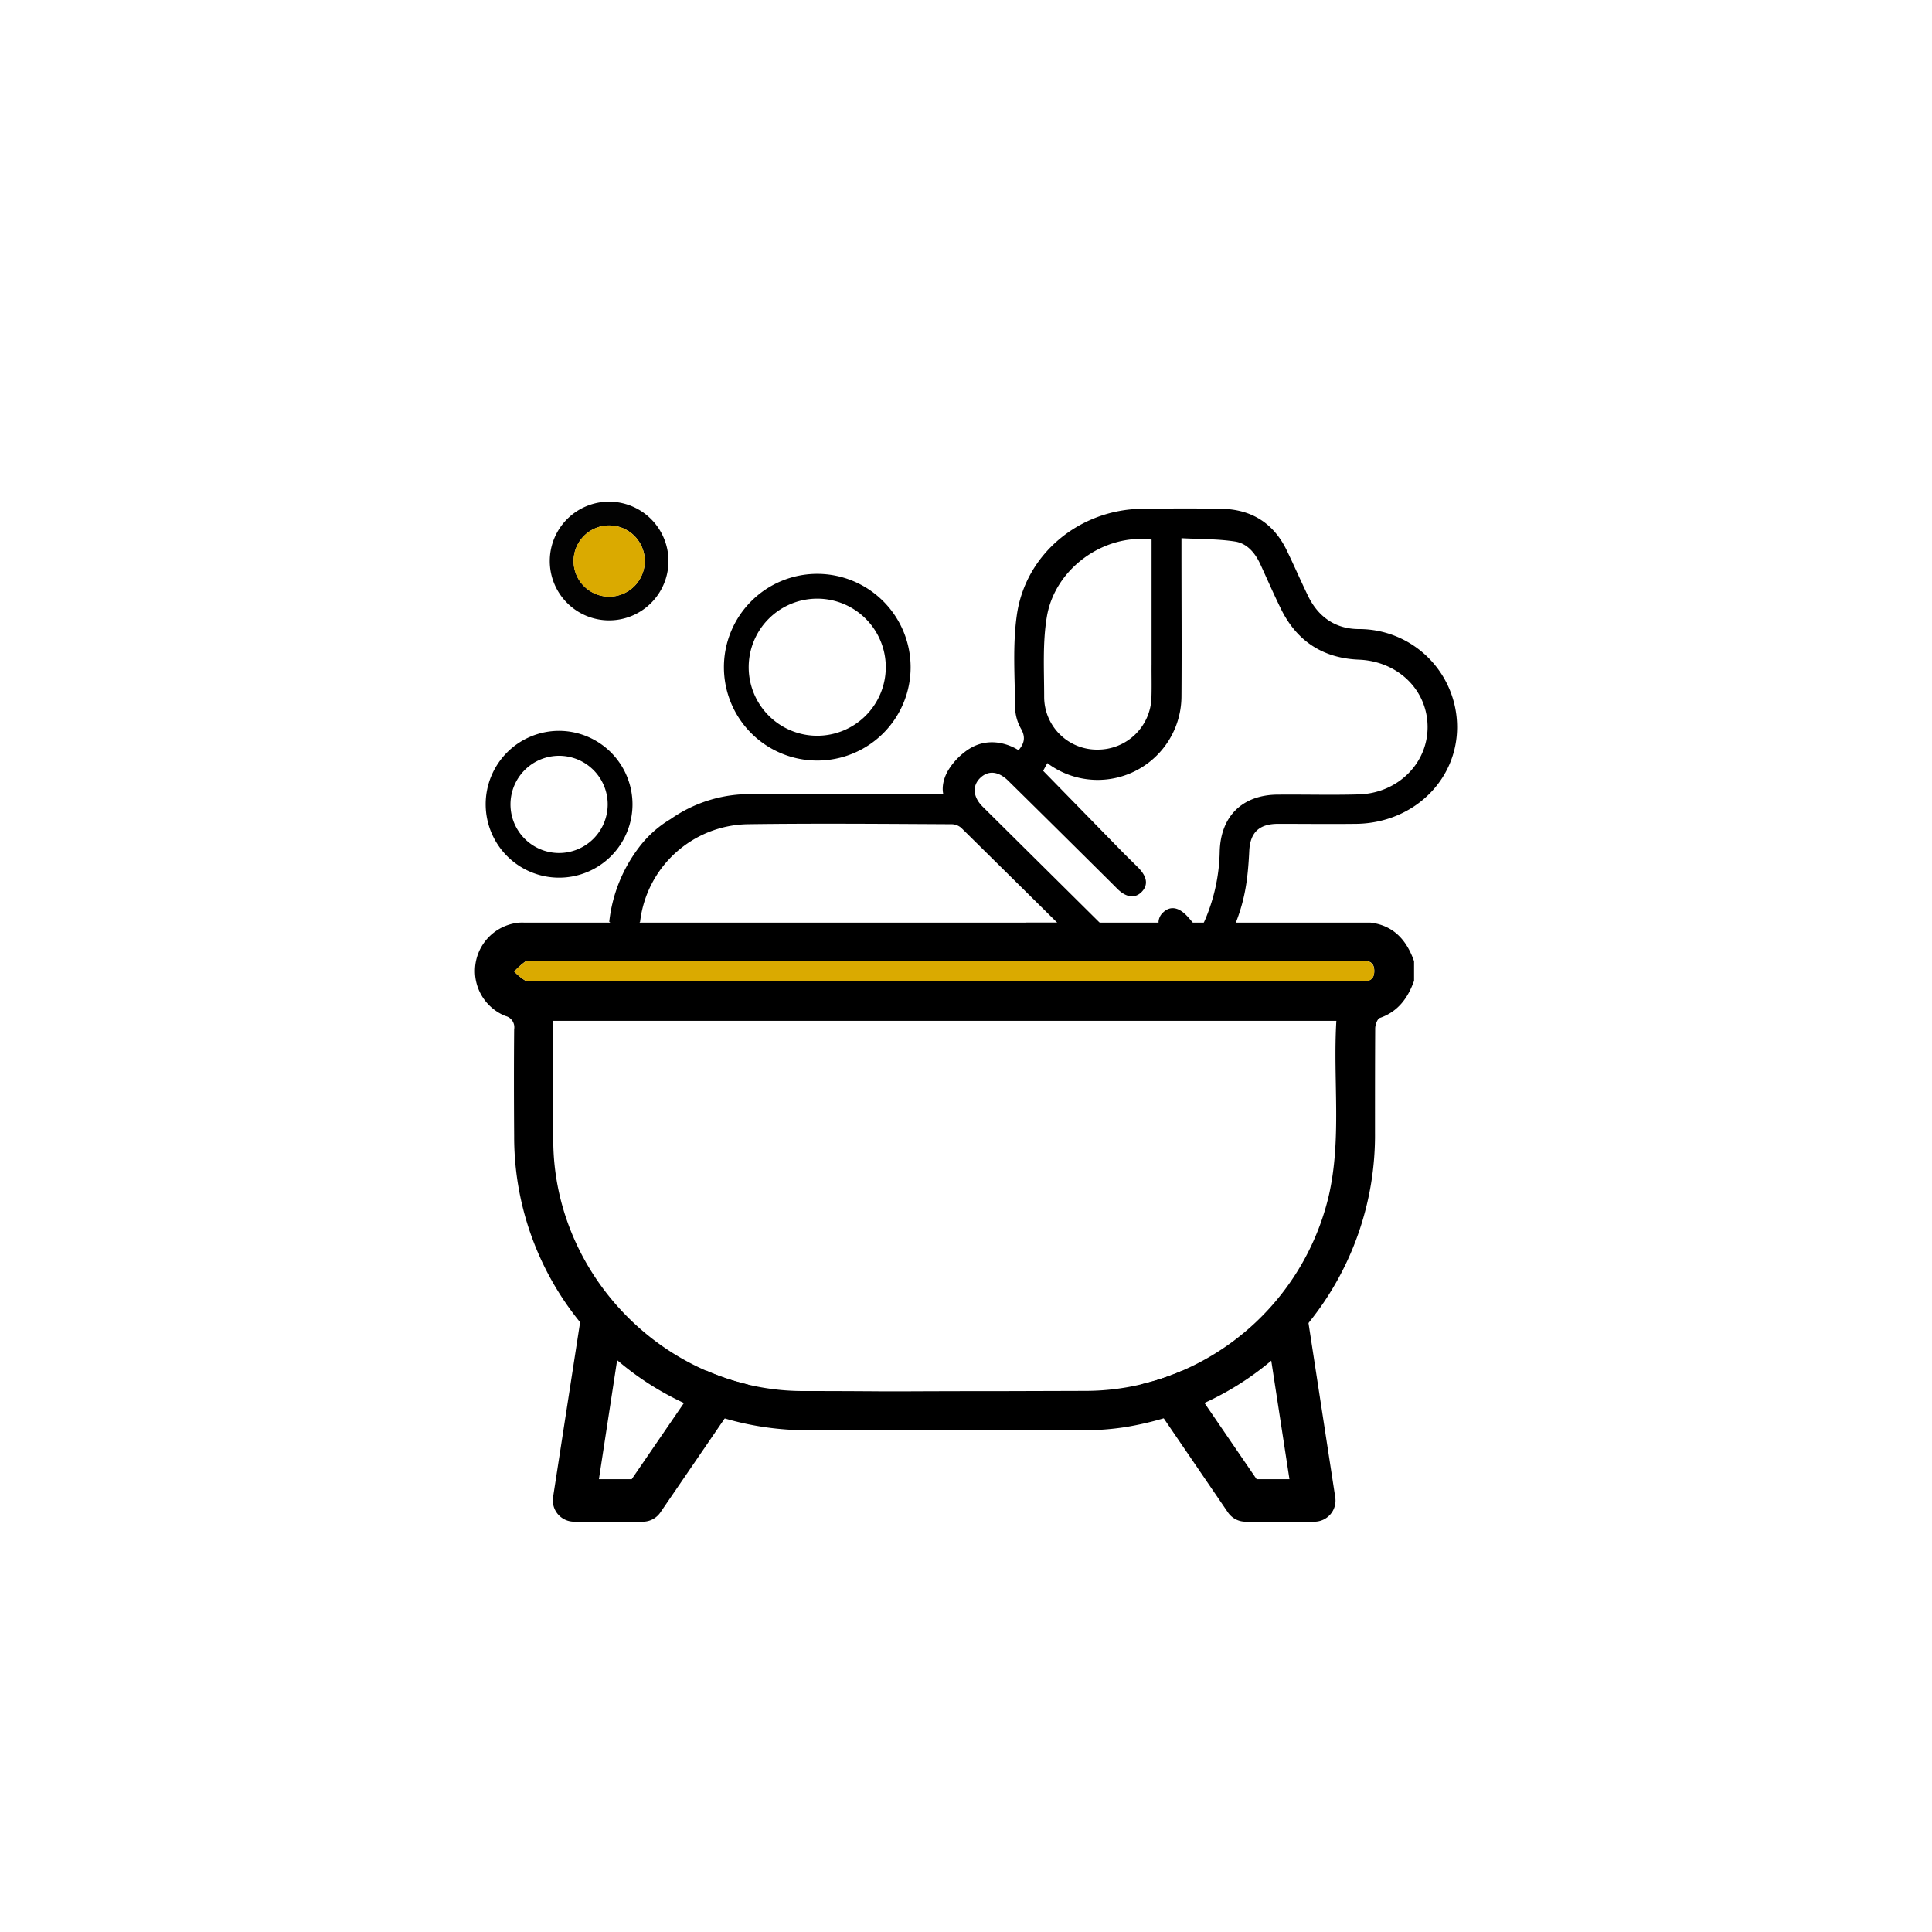 <svg height="500" viewBox="0 0 500 500" width="500" xmlns="http://www.w3.org/2000/svg"><path d="m294 253.84h-13.34l6.37 6.31c2.47 2.44 5.24 2.66 7.27.7s1.83-4.61-.3-7.01z"/><path d="m282.66 242.52a5 5 0 0 1 -1.74-3.74h-15.47l10.12 10h13.43q-3.19-3.1-6.34-6.26z"/><path d="m233.79 248.79h.38v.01h-.38z"/><path d="m355.52 238.9q-.4-.08-.81-.12h-216.55c-.58 0-1.21 0-1.86 0h-.48a13.23 13.23 0 0 0 -1.41 0 12.55 12.55 0 0 0 -3.62 24.15 3 3 0 0 1 2.27 3.43c-.08 9.27-.06 18.55 0 27.82a76 76 0 0 0 26.65 57.82 75.2 75.2 0 0 0 17.29 11.1 74.05 74.05 0 0 0 10.6 4 76.3 76.3 0 0 0 21.4 3.05h28.6 42.46a69.29 69.29 0 0 0 11.33-.84 81.21 81.21 0 0 0 9.77-2.25 76.38 76.38 0 0 0 10.61-4 75.19 75.19 0 0 0 26.91-20.72 77.24 77.24 0 0 0 17.17-49.3c0-9 0-17.92.05-26.87 0-.94.55-2.5 1.21-2.73 4.72-1.64 7.25-5.16 8.85-9.62v-5.05c-1.78-5.09-4.89-8.89-10.44-9.87zm-11.69 70.8a65.83 65.83 0 0 1 -37.8 45 63.75 63.75 0 0 1 -10.86 3.61 62.56 62.56 0 0 1 -14 1.65l-20.14.06q-13.42 0-26.86.06h-5.9q-10.27-.08-20.65-.08a62.25 62.25 0 0 1 -14.06-1.67 63.07 63.07 0 0 1 -10.85-3.61c-22.78-9.94-39.12-32.77-39.52-58.79-.17-10.51 0-21 0-31.75h202.66c-.92 15.32 1.47 30.54-2.02 45.52zm6.55-55.88q-23.73 0-47.44 0h-164.21c-1 0-2 .3-2.82-.07a14.68 14.68 0 0 1 -2.83-2.32 19 19 0 0 1 2.88-2.59c.63-.36 1.65-.07 2.49-.07h212c2 0 5.12-.94 5.21 2.37.08 3.68-3.18 2.67-5.28 2.68z"/><path d="m355.64 251.19c.1 3.63-3.16 2.62-5.26 2.63q-23.73 0-47.44 0h-164.21c-1 0-2 .3-2.82-.07a14.68 14.68 0 0 1 -2.83-2.32 19 19 0 0 1 2.88-2.59c.63-.36 1.65-.07 2.49-.07h212c2.02.05 5.1-.89 5.19 2.42z" fill="#daaa00"/><path d="m233.79 248.8v-.01h.38v.01" fill="#daaa00"/><path d="m351.72 162.8c-6.08 0-10.57-3.12-13.23-8.64-1.86-3.85-3.57-7.78-5.43-11.63-3.4-7.1-9.13-10.72-16.95-10.86-6.86-.13-13.72-.09-20.58 0-16.14.2-30.15 11.67-32.38 27.54-1.12 7.91-.5 16.07-.44 24.1a11.8 11.8 0 0 0 1.58 5.38c1.14 2.07.84 3.68-.67 5.44h-.07c-.66-.44-5.84-3.64-11.49-1a13.33 13.33 0 0 0 -2.58 1.64 17.05 17.05 0 0 0 -4.14 4.68c-2 3.51-1.21 6.07-1.21 6.07h-49.53a35.65 35.65 0 0 0 -21.08 6.48 28.28 28.28 0 0 0 -8.18 7.34 38.72 38.72 0 0 0 -7.67 19.2l5.06 4.81 2.93-4.81a28.55 28.55 0 0 1 27.71-25.23c17.66-.25 35.32-.09 53 0a3.83 3.83 0 0 1 2.46 1q12.31 12.14 24.61 24.31l10.11 10h11q-5.07-5-10.12-10-15.06-14.93-30.11-29.85c-2.54-2.52-2.74-5.41-.64-7.44s4.74-1.74 7.24.72q13.19 13 26.32 26.05c.67.66 1.33 1.33 2 2 2.28 2.22 4.55 2.47 6.26.69s1.37-3.92-.93-6.25c-1.4-1.4-2.81-2.76-4.2-4.17l-20.4-20.88c.24-.47.64-1.2 1.07-2a21.69 21.69 0 0 0 34.72-17.24c.09-12.51 0-25 0-37.55v-3.42c4.72.26 9.34.16 13.85.86 3.17.48 5.26 3 6.62 6 1.75 3.81 3.42 7.66 5.27 11.42 4.1 8.37 10.89 12.79 20.18 13.16 10 .4 17.68 7.73 17.78 17.27s-7.71 17.31-17.82 17.6c-6.94.2-13.89 0-20.83.06-9.21 0-14.93 5.54-15.15 14.77a47.27 47.27 0 0 1 -3.66 17.33c-.1.25-.22.5-.34.77-.29.62-.66 1.36-1.18 2.46-.75-.91-1.38-1.72-2-2.46s-.95-1.13-1.45-1.64c-2.19-2.22-4.31-2.41-6.06-.7a3.59 3.59 0 0 0 -1.14 2.34 5 5 0 0 0 1.74 3.74q3.15 3.17 6.32 6.29 5.5 0 11 0a25.32 25.32 0 0 0 -2.37-2.38c1.41-2.84 2.53-5.31 3.42-7.65 2.21-5.79 3-10.71 3.36-18.2.22-4.87 2.54-7.1 7.48-7.11 6.77 0 13.54.08 20.32 0 14.59-.25 26-11.18 26-25.06a25.38 25.38 0 0 0 -25.38-25.35zm-53.72 17.56a13.89 13.89 0 0 1 -13.92 13.64 13.66 13.66 0 0 1 -13.85-13.6c0-6.93-.44-14 .69-20.75 2.06-12.52 14.8-21.6 27.11-20v32.24c-.03 2.81.06 5.64-.03 8.47z"/><path d="m144.69 189.14a19 19 0 1 0 19 19 19.05 19.05 0 0 0 -19-19zm0 31.62a12.58 12.58 0 1 1 12.58-12.58 12.6 12.6 0 0 1 -12.58 12.58z"/><path d="m157.66 129.83a15.36 15.36 0 1 0 15.34 15.36 15.38 15.38 0 0 0 -15.34-15.36zm0 24.57a9.21 9.21 0 1 1 9.21-9.21 9.23 9.23 0 0 1 -9.21 9.21z" fill="#020202"/><path d="m166.87 145.19a9.22 9.22 0 1 1 -9.21-9.21 9.22 9.22 0 0 1 9.21 9.21z" fill="#daaa00"/><path d="m211.5 148.51a24.16 24.16 0 1 0 24.17 24.16 24.19 24.19 0 0 0 -24.17-24.16zm0 41.9a17.74 17.74 0 1 1 17.74-17.74 17.76 17.76 0 0 1 -17.74 17.74z"/><path d="m193.56 358.31-5.56 8.12-.45.66-16.65 24.33a5.48 5.48 0 0 1 -4.53 2.39h-17.8a5.51 5.51 0 0 1 -5.44-6.33l7-45.28v-.18l.23-1.51 10.87 1.67-1.46 9.47-.06.38-4.71 30.78h8.49l13.51-19.71.35-.51 5.4-7.89a63.07 63.07 0 0 0 10.81 3.61z"/><path d="m344.32 391.89a5.48 5.48 0 0 1 -4.17 1.92h-17.81a5.51 5.51 0 0 1 -4.54-2.39l-16.67-24.42-.54-.79-5.42-7.91a63.75 63.75 0 0 0 10.83-3.57l5.22 7.63.49.72 13.5 19.73h8.5l-4.71-30.68-.13-.83-1.4-9.12 10.87-1.67.17 1.08.12.77 6.93 45.12a5.45 5.45 0 0 1 -1.24 4.41z"/><path d="m225.69 370.16h8.1v.01h-8.1z"/><path d="m234.17 360.11h-5.9 32.73q-13.39-.01-26.83 0z"/></svg>